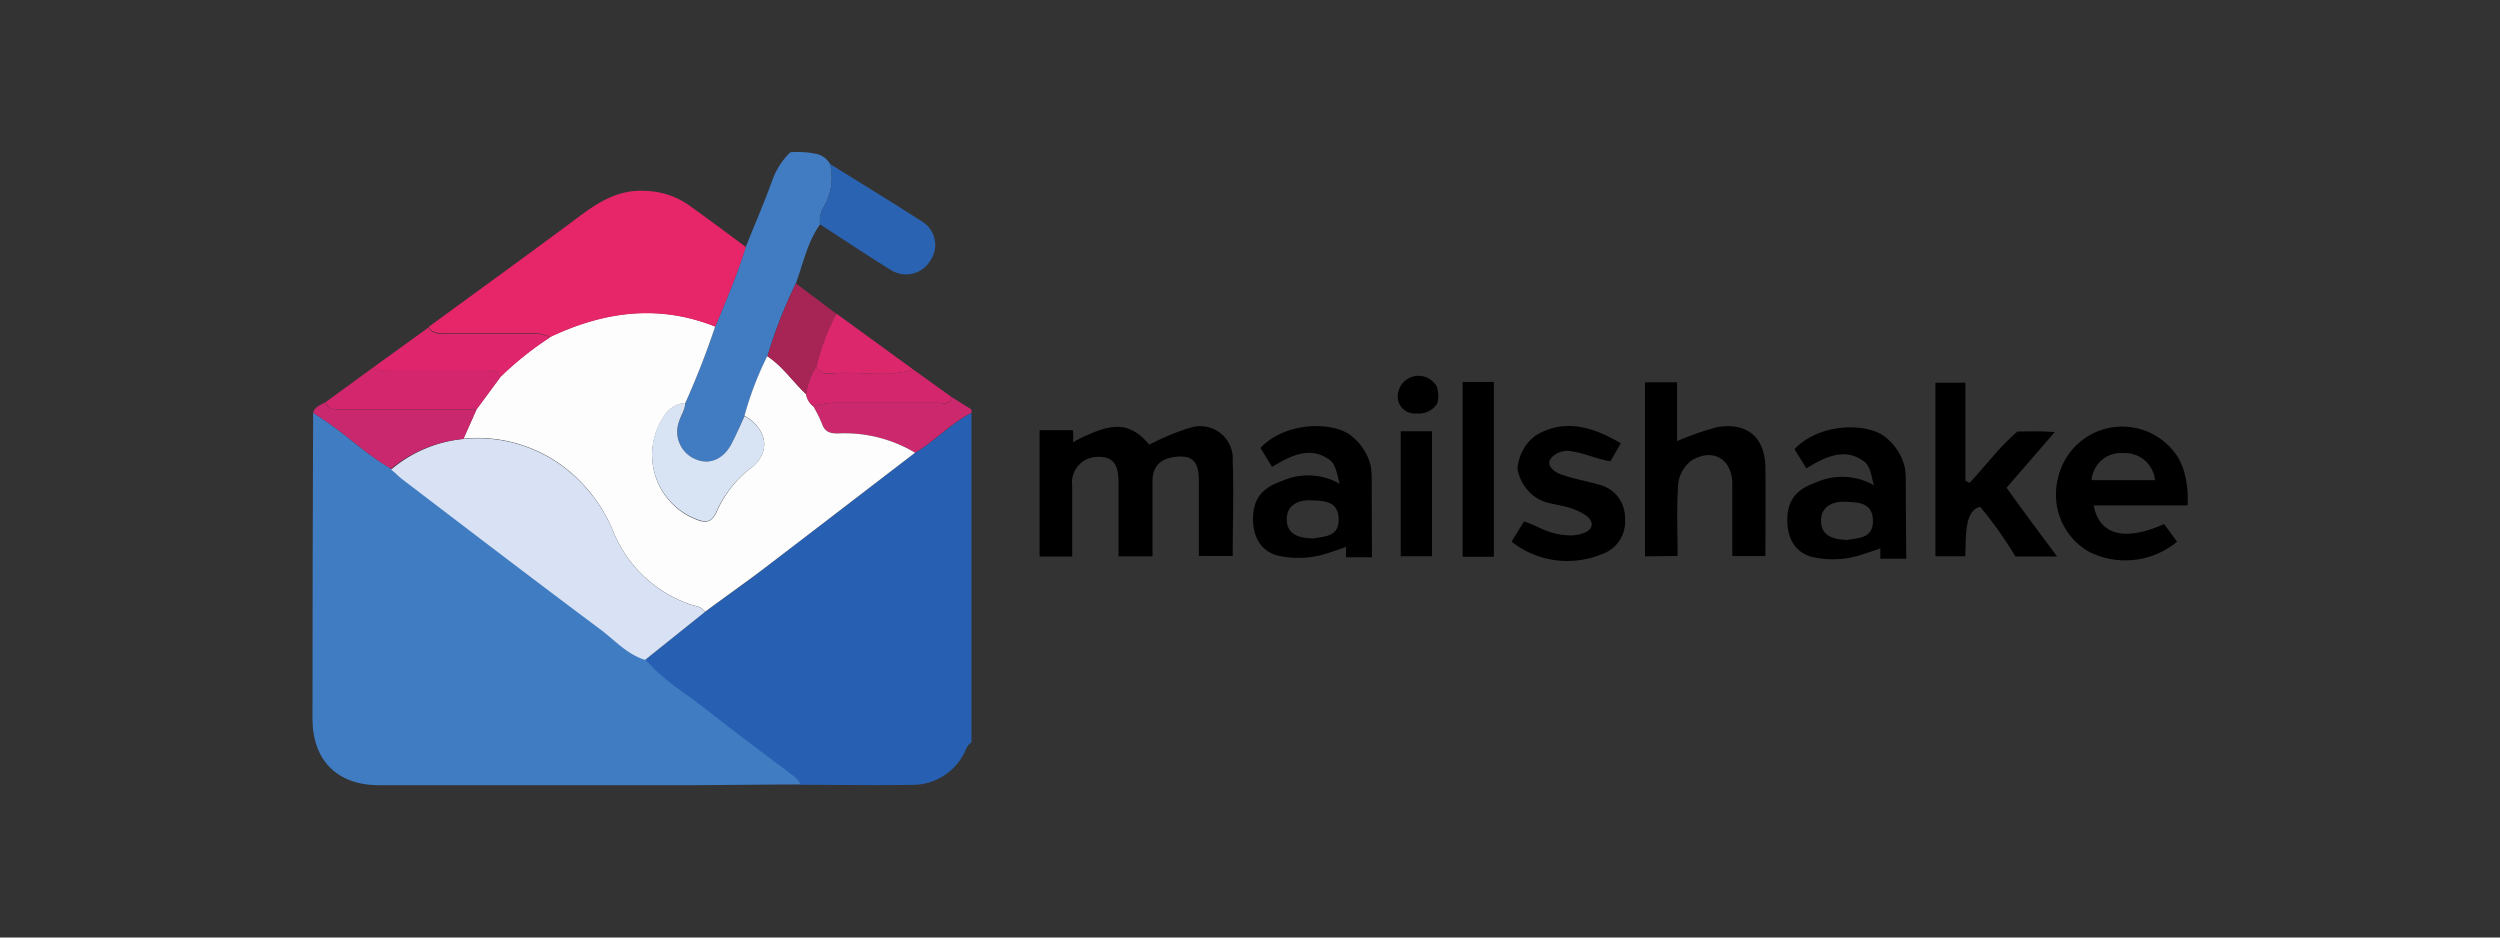 <svg xmlns="http://www.w3.org/2000/svg" viewBox="0 0 240 90"><rect x="0" y="0" width="240" height="90" fill="#333333" stroke="none"/><defs><style>.cls-1{fill:#2760b2;}.cls-2{fill:#417cc2;}.cls-3{fill:#cc286e;}.cls-4{fill:#3f7cc2;}.cls-5{fill:#fdfdfd;}.cls-6{fill:#d8e2f4;}.cls-7{fill:#e7266a;}.cls-8{fill:#d4266c;}.cls-9{fill:#ca286e;}.cls-10{fill:#df266c;}.cls-11{fill:#2b63b3;}.cls-12{fill:#a62555;}.cls-13{fill:#dd276c;}.cls-14{fill:#d8e3f4;}</style></defs><g id="Guidelines"><path d="M210,48.52h-9c.51,2.82,2.94,3.5,6.75,1.79L209,52a7.76,7.76,0,0,1-8.55.92,6.34,6.34,0,0,1-2.9-6.94,6.32,6.32,0,0,1,11.58-2,6.4,6.4,0,0,1,.52,1.2A9.6,9.6,0,0,1,210,48.52Zm-9.21-2.43h6.09a2.88,2.88,0,0,0-3-2.59A2.83,2.83,0,0,0,200.79,46.09Z"/><path d="M115.09,53.37c0-2.41,0-4.83,0-7.24,0-1.33-.3-2.36-1.85-2.3s-2.61.67-2.6,2.42c0,2.36,0,4.71,0,7.16h-3.26c0-2.35,0-4.7,0-7,0-1.43-.23-2.61-2-2.55a2.46,2.46,0,0,0-2.45,2.77c0,2.23,0,4.46,0,6.8H99.8V41.3H103a5.33,5.33,0,0,1,0,1.15c3.77-2,5.4-2,7.34.24a21.91,21.91,0,0,1,4-1.65,3.12,3.12,0,0,1,4,3.22c.11,3,0,6,0,9.12Z"/><path d="M157.92,53.41V36.7H161v5.65A26.39,26.39,0,0,1,164.88,41c2.88-.47,4.57,1,4.6,3.93s0,5.58,0,8.45h-3.18c0-2.29,0-4.62,0-6.94s-1.82-3.48-3.89-2.25a3.26,3.26,0,0,0-1.3,2.24c-.17,2.27-.06,4.56-.06,6.94Z"/><path d="M197.48,53.42h-4a38,38,0,0,0-3.38-4.76c-1.61.34-1.32,3.17-1.44,4.74h-2.86V36.74h2.88v9.4l.41.22c.77-.86,1.53-1.73,2.28-2.6a22.3,22.3,0,0,1,2.3-2.33s2.62-.07,3.58.06l-4.62,5.33C194.18,49,195.88,51.27,197.48,53.42Z"/><path d="M131.71,53.5c-.65,0-2.49,0-2.49,0v-1s-.72.28-2,.68a9,9,0,0,1-4.45.18c-1.82-.41-2.57-2-2.47-3.86s1.1-2.75,2.83-3.35a6.11,6.11,0,0,1,5.49.3c-.23-.6-.3-1.85-1-2.32-1.82-1.31-3.65-.43-5.5.69L121,43c2.38-2.5,6.78-2.55,8.59-1.26a5.21,5.21,0,0,1,2,3,8.48,8.48,0,0,1,.09,1.7Zm-5.64-1.81c1.08-.2,2.49-.14,2.44-1.88s-1.43-1.72-2.62-1.78-2.39.42-2.36,1.86S124.72,51.66,126.07,51.69Z"/><path d="M155.6,42.56l-1,1.73c-1.65-.31-2.55-.84-4-1-.88-.09-1.81.55-1.87,1.08s.63,1,1.07,1.15c1.2.44,2.47.65,3.69,1A3.25,3.25,0,0,1,156,49.77a3.3,3.3,0,0,1-2.25,3.44A8.66,8.66,0,0,1,145.11,52l1.19-1.94c1.6.51,2.3,1.29,4.5,1.34.63,0,1.95-.25,2-1s-1-1.22-1.63-1.48c-1.11-.47-2.42-.45-3.46-1A4.15,4.15,0,0,1,145.68,45a4.33,4.33,0,0,1,1.77-3.21C150.12,40.19,152.83,40.91,155.6,42.56Z"/><path d="M143.41,53.45h-3V36.67h3Z"/><path d="M137.47,41.4v12h-3v-12Z"/><path d="M138,38.69a2.08,2.08,0,0,1-2,1,1.63,1.63,0,0,1-1.82-1.58,2,2,0,0,1,3.75-1A3,3,0,0,1,138,38.69Z"/><path d="M183,53.64c-.65,0-2.49,0-2.49,0v-1s-.72.28-2,.67a8.86,8.86,0,0,1-4.45.18c-1.82-.41-2.57-2-2.47-3.86s1.1-2.75,2.83-3.35a6.14,6.14,0,0,1,5.49.31c-.23-.61-.3-1.86-1-2.32-1.82-1.31-3.65-.44-5.5.69l-1.14-1.84c2.38-2.5,6.78-2.55,8.59-1.26a5.25,5.25,0,0,1,2,3,9.39,9.39,0,0,1,.09,1.7Zm-5.64-1.81c1.07-.2,2.49-.14,2.44-1.88s-1.44-1.72-2.62-1.78-2.39.42-2.36,1.86S176,51.8,177.38,51.83Z"/><path class="cls-1" d="M93.26,39.63V71.27c-.48.29-.55.86-.84,1.29a5.56,5.56,0,0,1-4.53,2.78c-3.68.07-7.37,0-11.06,0,0-.35-.3-.51-.56-.7-2.83-2.14-5.68-4.24-8.46-6.44-2-1.58-4.23-2.86-5.88-4.85l5.74-4.6c1.82-1.33,3.66-2.62,5.46-4,4.92-3.75,9.81-7.52,14.72-11.28C89.76,42.33,91.29,40.66,93.26,39.63Z"/><path class="cls-2" d="M78.72,21.54c-1.21,1.71-1.61,3.74-2.31,5.65a46.41,46.41,0,0,0-2.74,7,31.5,31.5,0,0,0-2.19,5.73c-.39.85-.76,1.7-1.16,2.54-.75,1.55-2,2.19-3.4,1.69a2.85,2.85,0,0,1-1.71-3.7c.17-.59.6-1.11.58-1.76a78.18,78.18,0,0,0,2.87-7.35c1.06-2.51,2.11-5,2.92-7.61.84-2.08,1.73-4.14,2.5-6.25a7.12,7.12,0,0,1,1.79-2.86,8.6,8.6,0,0,1,2.38.13,2,2,0,0,1,1.44,1A5.54,5.54,0,0,1,79,20,2.72,2.72,0,0,0,78.72,21.54Z"/><path class="cls-3" d="M91.36,38.12l1.9,1.19v.32c-2,1-3.5,2.7-5.41,3.83a13.2,13.2,0,0,0-7.38-1.85c-.8,0-1.28-.14-1.56-.93A12.54,12.54,0,0,0,78.07,39a8.31,8.31,0,0,1,2.62-.33c3.08,0,6.17,0,9.25,0C90.45,38.66,91.15,39,91.36,38.12Z"/><path class="cls-4" d="M76.83,75.31c-3.53,0-7.06.06-10.58.07H36.38C32.38,75.38,30,73,30,69q0-14.69.06-29.38l1.43.95C33.54,42,35.36,43.76,37.55,45c.39.35.75.73,1.16,1,6.23,4.75,12.45,9.51,18.72,14.19,1.45,1.09,2.68,2.52,4.5,3.08,1.65,2,3.89,3.27,5.88,4.85,2.78,2.2,5.63,4.3,8.46,6.44C76.53,74.8,76.8,75,76.83,75.31Z"/><path class="cls-5" d="M78.07,39a12.54,12.54,0,0,1,.84,1.68c.28.79.76.94,1.56.93a13.2,13.2,0,0,1,7.38,1.85c-4.91,3.76-9.8,7.53-14.72,11.28-1.8,1.36-3.64,2.65-5.46,4-.33-.57-1-.55-1.5-.75A12.31,12.31,0,0,1,58.86,51a14.73,14.73,0,0,0-3.08-4.71,13.77,13.77,0,0,0-11.29-4.18l1.26-2.83,2.3-3.12a31.25,31.25,0,0,1,4.76-3.82c5.15-2.45,10.41-3.18,15.85-1a78.18,78.18,0,0,1-2.87,7.35A2.67,2.67,0,0,0,63.72,40a6.65,6.65,0,0,0,3.46,10c.76.21,1.19,0,1.58-.77A10.79,10.79,0,0,1,72,45c2-1.47,1.78-3.73-.53-5.09a31.5,31.5,0,0,1,2.19-5.73c1.49,1,2.45,2.46,3.72,3.64A1.88,1.88,0,0,0,78.07,39Z"/><path class="cls-6" d="M44.49,42.14a13.77,13.77,0,0,1,11.29,4.18A14.73,14.73,0,0,1,58.86,51,12.31,12.31,0,0,0,66.17,58c.52.2,1.17.18,1.5.75l-5.74,4.6c-1.82-.56-3-2-4.5-3.08-6.27-4.68-12.49-9.44-18.72-14.19-.41-.31-.77-.69-1.16-1A12.62,12.62,0,0,1,44.49,42.14Z"/><path class="cls-7" d="M68.66,31.36c-5.44-2.17-10.7-1.44-15.85,1A3.36,3.36,0,0,0,51,32H42.8c-.65,0-1.27,0-1.66-.61,4.69-3.43,9.4-6.84,14.07-10.31,2-1.52,4.06-2.95,6.81-2.75a7.56,7.56,0,0,1,4,1.29c1.88,1.33,3.72,2.72,5.58,4.09C70.77,26.35,69.72,28.85,68.66,31.36Z"/><path class="cls-8" d="M48.05,36.19l-2.3,3.12H33c-.67,0-1.41.13-1.75-.7L36,35.15c.43.57,1.06.35,1.61.36,2.94,0,5.89,0,8.83,0C47.07,35.52,47.73,35.44,48.05,36.19Z"/><path class="cls-9" d="M31.23,38.61c.34.83,1.08.7,1.75.7H45.75l-1.26,2.83A12.62,12.62,0,0,0,37.55,45c-2.19-1.25-4-3-6.06-4.43l-1.43-.95C30.23,39,30.8,38.9,31.23,38.61Z"/><path class="cls-10" d="M48.05,36.19c-.32-.75-1-.67-1.62-.67-2.94,0-5.89,0-8.83,0-.55,0-1.18.21-1.61-.36l5.15-3.72c.39.63,1,.62,1.66.61H51a3.36,3.36,0,0,1,1.82.34A31.25,31.25,0,0,0,48.05,36.19Z"/><path class="cls-11" d="M78.72,21.54A2.72,2.72,0,0,1,79,20a5.54,5.54,0,0,0,.68-4.26c2.94,1.83,5.9,3.64,8.81,5.51A2.63,2.63,0,0,1,89.32,25a2.72,2.72,0,0,1-3.86.88C83.19,24.48,81,23,78.72,21.54Z"/><path class="cls-12" d="M77.39,37.85c-1.27-1.18-2.23-2.68-3.72-3.64a46.41,46.41,0,0,1,2.74-7l3.9,2.93a20.07,20.07,0,0,0-1.92,5.07A6.52,6.52,0,0,0,77.39,37.85Z"/><path class="cls-8" d="M77.39,37.85a6.52,6.52,0,0,1,1-2.66c.42.88,1.25.67,1.94.63,2.45-.16,4.93.44,7.34-.35l3.69,2.65c-.21.84-.91.54-1.42.55-3.08,0-6.17,0-9.25,0a8.31,8.31,0,0,0-2.62.33A1.88,1.88,0,0,1,77.39,37.85Z"/><path class="cls-13" d="M87.67,35.47c-2.41.79-4.89.19-7.34.35-.69,0-1.52.25-1.94-.63a20.07,20.07,0,0,1,1.92-5.07Z"/><path class="cls-14" d="M71.48,39.94C73.79,41.3,74,43.56,72,45a10.79,10.79,0,0,0-3.25,4.18c-.39.81-.82,1-1.58.77a6.65,6.65,0,0,1-3.46-10,2.67,2.67,0,0,1,2.07-1.27c0,.65-.41,1.17-.58,1.76a2.85,2.85,0,0,0,1.71,3.7c1.35.5,2.65-.14,3.4-1.69C70.72,41.64,71.09,40.79,71.48,39.94Z"/></g></svg>